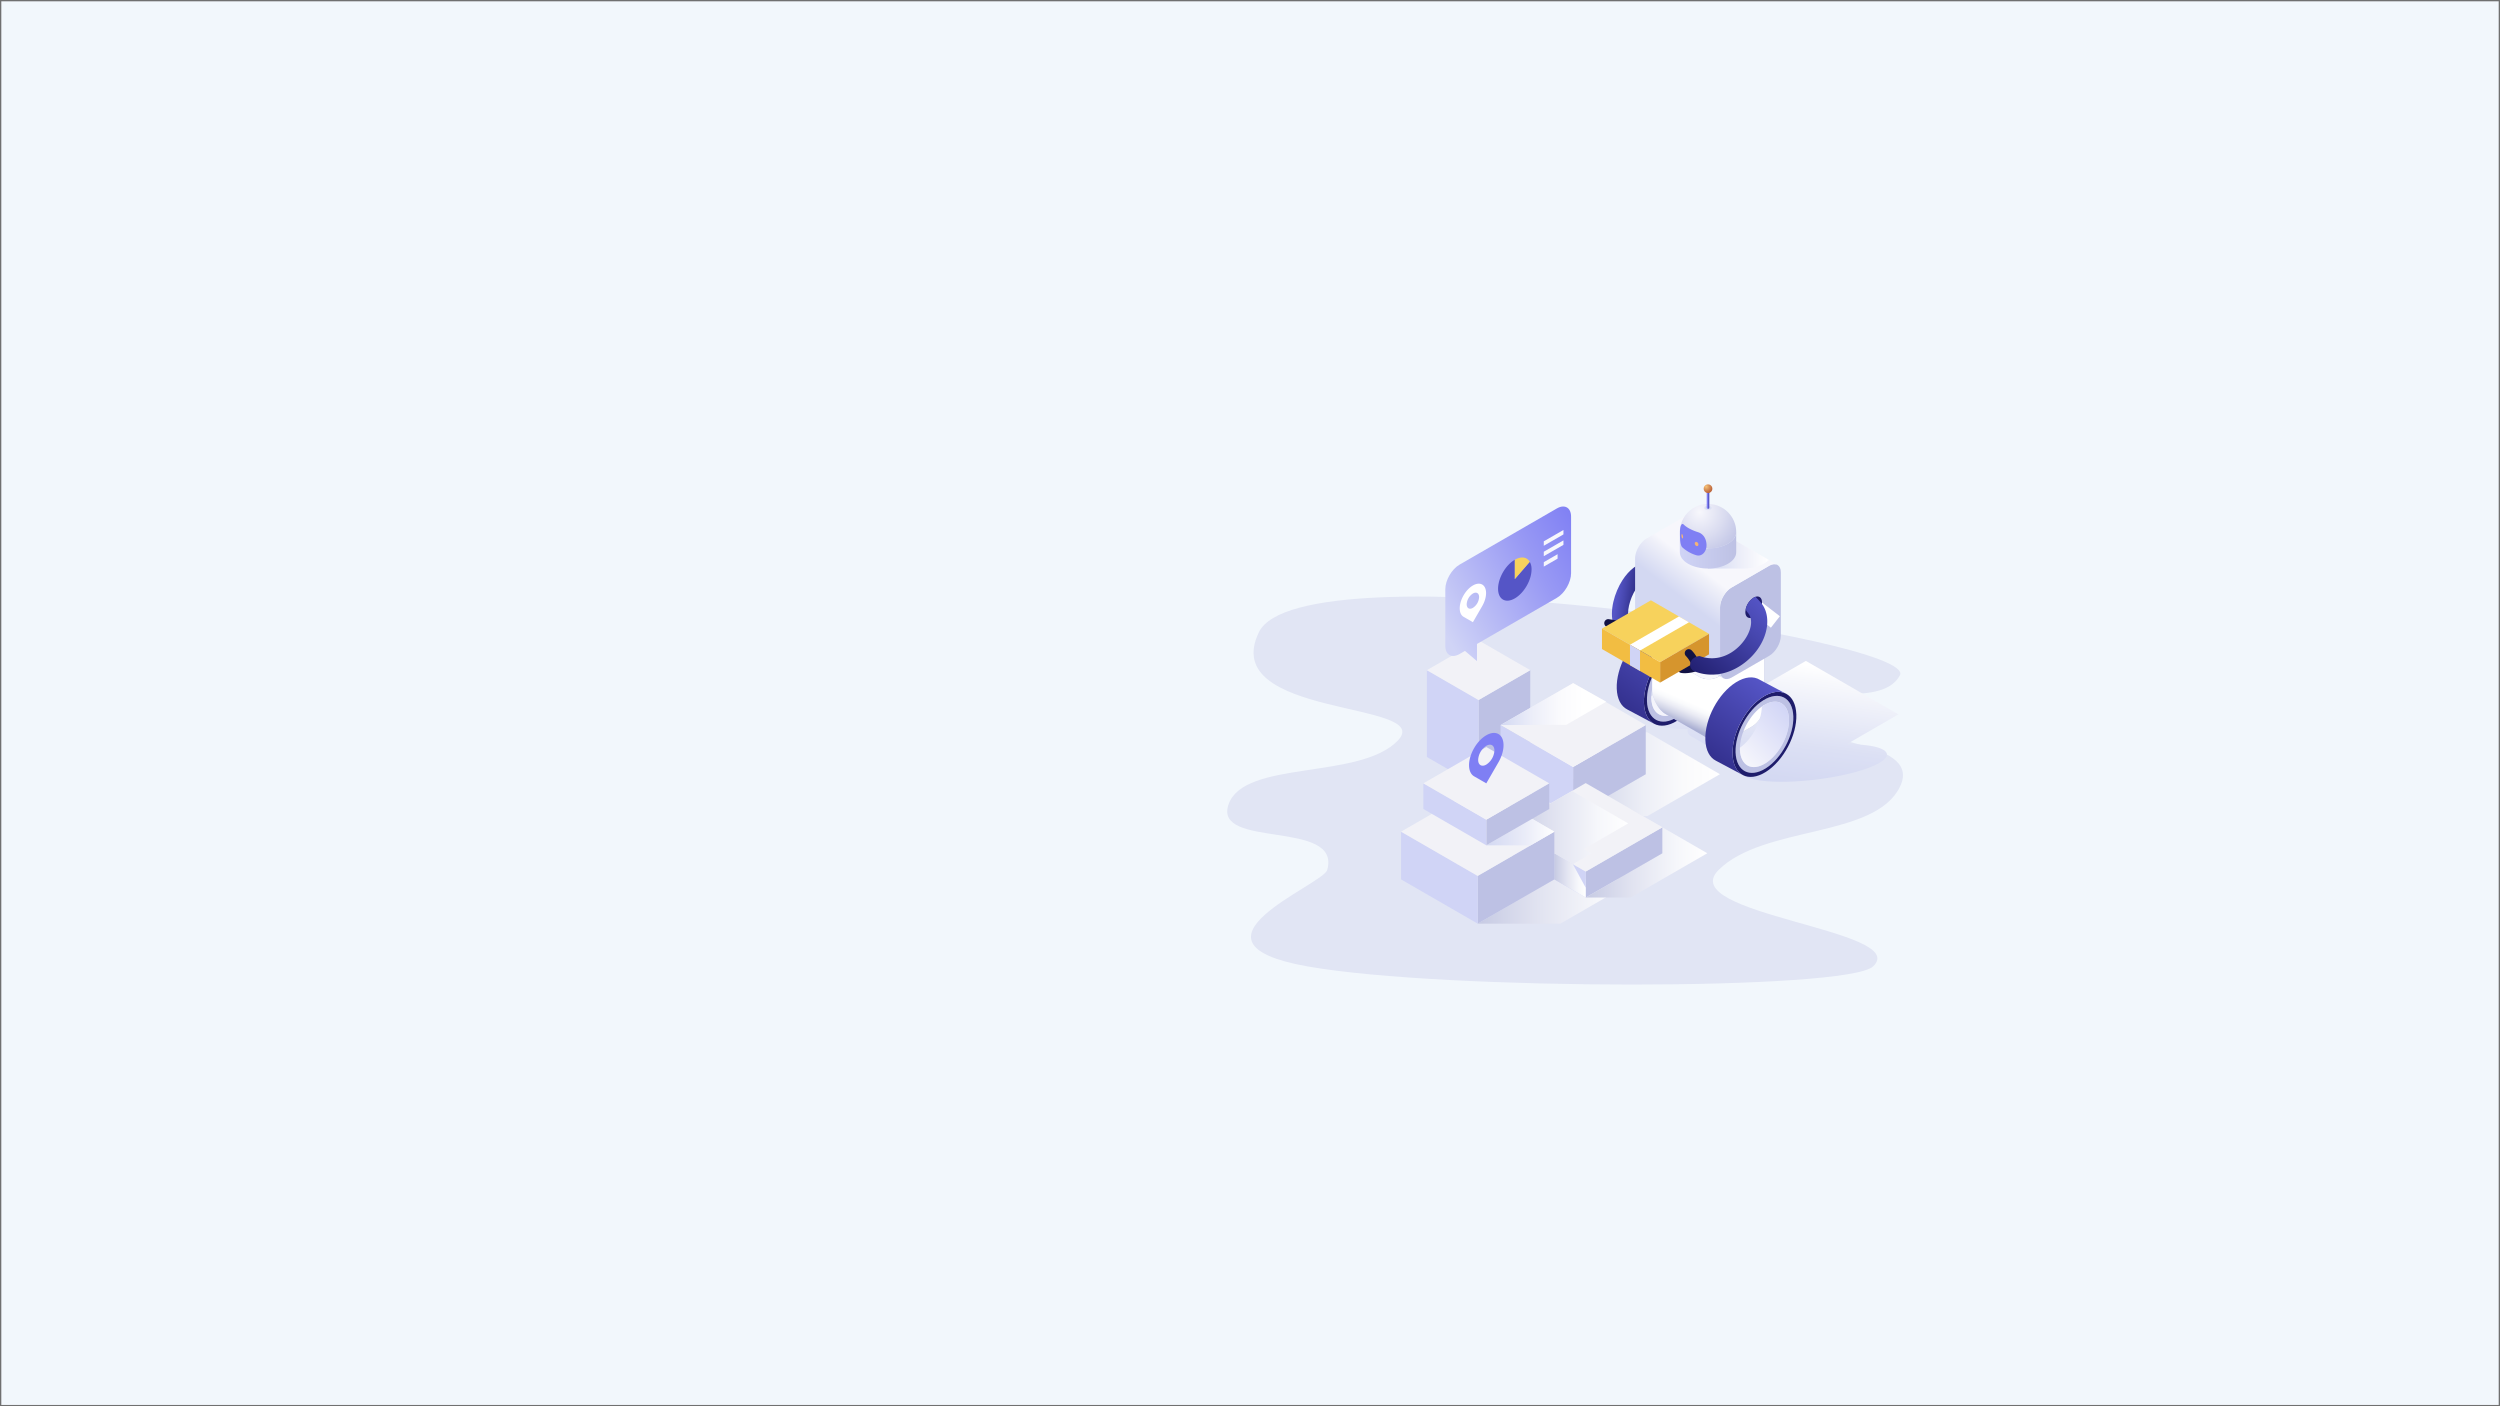<svg xmlns="http://www.w3.org/2000/svg" xmlns:xlink="http://www.w3.org/1999/xlink" width="1920" height="1080" viewBox="0 0 1920 1080"><defs><style>.a,.z{fill:#fff;}.a,.b{stroke:#707070;}.b{fill:#f2f7fc;}.c{clip-path:url(#a);}.d{fill:#e1e5f4;}.ac,.ae,.aj,.e,.f,.j,.k,.l,.m,.u{mix-blend-mode:multiply;}.ac,.ae,.ai,.aj,.an,.e,.f,.j,.k,.l,.m,.u{isolation:isolate;}.e{fill:url(#b);}.f{fill:url(#c);}.g{fill:#bdc1e4;}.h{fill:#d0d4f6;}.i{fill:#f2f2f7;}.j{fill:url(#g);}.k{fill:url(#h);}.ah,.l{fill:#7f7ff4;}.m{fill:url(#j);}.n{fill:url(#k);}.o{fill:#1e1c6b;}.p{fill:url(#l);}.q{fill:url(#m);}.r{fill:#c4c8e2;}.s{fill:#f7f7fc;}.t{fill:url(#n);}.u{fill:url(#o);}.v{fill:url(#p);}.w{fill:url(#r);}.x{fill:#121244;}.an,.y{fill:#f7d25c;}.aa{fill:#d6952d;}.ab{fill:#f2bd42;}.ac{fill:url(#s);}.ad{fill:url(#t);}.ae{fill:url(#u);}.af{fill:url(#v);}.ag{fill:url(#w);}.ai{fill:#f3b378;}.ai,.an{mix-blend-mode:screen;}.aj{fill:#dce1f4;}.ak{fill:#5555c6;}.al{fill:url(#x);}.am{fill:url(#y);}.ao{stroke:none;}.ap{fill:none;}</style><clipPath id="a"><rect class="a" width="688" height="552" transform="translate(834 307)"/></clipPath><linearGradient id="b" y1="0.5" x2="1" y2="0.5" gradientUnits="objectBoundingBox"><stop offset="0" stop-color="#c6cae3"/><stop offset="0.364" stop-color="#e0e2f0"/><stop offset="0.751" stop-color="#f6f7fb"/><stop offset="1" stop-color="#fff"/></linearGradient><linearGradient id="c" y1="0.5" x2="1" y2="0.5" gradientUnits="objectBoundingBox"><stop offset="0" stop-color="#c6cae3"/><stop offset="0.172" stop-color="#d6d9eb"/><stop offset="0.467" stop-color="#eceef6"/><stop offset="0.749" stop-color="#fafafc"/><stop offset="1" stop-color="#fff"/></linearGradient><linearGradient id="g" y1="0.5" x2="1" y2="0.5" gradientUnits="objectBoundingBox"><stop offset="0" stop-color="#d3d8f2"/><stop offset="0.575" stop-color="#eaecf8"/><stop offset="1" stop-color="#fff"/></linearGradient><linearGradient id="h" y1="0.5" x2="1" y2="0.5" gradientUnits="objectBoundingBox"><stop offset="0" stop-color="#d3d8f2"/><stop offset="0.036" stop-color="#d6dbf3"/><stop offset="0.301" stop-color="#eceef9"/><stop offset="0.554" stop-color="#fafafd"/><stop offset="0.78" stop-color="#fff"/></linearGradient><linearGradient id="j" x1="0.384" y1="0.958" x2="0.646" y2="0.021" gradientUnits="objectBoundingBox"><stop offset="0" stop-color="#d3d8f2"/><stop offset="0.319" stop-color="#dce0f4"/><stop offset="0.859" stop-color="#f7f8fc"/><stop offset="0.989" stop-color="#fff"/></linearGradient><linearGradient id="k" x1="0.19" y1="0.994" x2="0.897" y2="0.045" gradientUnits="objectBoundingBox"><stop offset="0" stop-color="#f7f7fc"/><stop offset="1" stop-color="#d0d4f6"/></linearGradient><linearGradient id="l" x1="0.142" y1="0.856" x2="0.696" y2="0.036" gradientUnits="objectBoundingBox"><stop offset="0" stop-color="#34318f"/><stop offset="1" stop-color="#5555c6"/></linearGradient><linearGradient id="m" x1="0.927" y1="0.293" x2="0.269" y2="0.152" gradientUnits="objectBoundingBox"><stop offset="0" stop-color="#1e1c6b"/><stop offset="0.117" stop-color="#252376"/><stop offset="0.713" stop-color="#4747af"/><stop offset="1" stop-color="#5555c6"/></linearGradient><linearGradient id="n" y1="0.5" x2="1" y2="0.5" gradientUnits="objectBoundingBox"><stop offset="0.411" stop-color="#d0d4f6"/><stop offset="0.532" stop-color="#bcc1e4"/><stop offset="0.676" stop-color="#a9afd3"/></linearGradient><linearGradient id="o" x1="0.269" y1="0.797" x2="0.746" y2="-0.16" gradientUnits="objectBoundingBox"><stop offset="0" stop-color="#a9afd3"/><stop offset="0.008" stop-color="#aeb3d5"/><stop offset="0.068" stop-color="#d1d4e7"/><stop offset="0.124" stop-color="#eaebf4"/><stop offset="0.175" stop-color="#f9fafc"/><stop offset="0.217" stop-color="#fff"/></linearGradient><linearGradient id="p" x1="0.19" y1="0.994" x2="0.897" y2="0.045" xlink:href="#k"/><linearGradient id="r" x1="0.198" y1="0.787" x2="0.638" y2="0.123" gradientUnits="objectBoundingBox"><stop offset="0.382" stop-color="#d3d8f2"/><stop offset="0.611" stop-color="#eff0f9"/><stop offset="0.663" stop-color="#f7f7fc"/></linearGradient><linearGradient id="s" x1="-6.536" y1="-6.6" x2="-5.62" y2="-6.6" gradientUnits="objectBoundingBox"><stop offset="0" stop-color="#d3d8f2"/><stop offset="0.495" stop-color="#edeff9"/><stop offset="0.893" stop-color="#fff"/></linearGradient><linearGradient id="t" x1="0.998" y1="0.12" x2="0.16" y2="1.074" gradientUnits="objectBoundingBox"><stop offset="0" stop-color="#5555c6"/><stop offset="0.287" stop-color="#4747af"/><stop offset="0.883" stop-color="#252376"/><stop offset="1" stop-color="#1e1c6b"/></linearGradient><linearGradient id="u" y1="0.5" x2="1" y2="0.5" gradientUnits="objectBoundingBox"><stop offset="0" stop-color="#d3d8f2"/><stop offset="0.555" stop-color="#edeff9"/><stop offset="1" stop-color="#fff"/></linearGradient><linearGradient id="v" y1="0.5" x2="1" y2="0.5" gradientUnits="objectBoundingBox"><stop offset="0" stop-color="#d0d4f6"/><stop offset="1" stop-color="#bdc1e4"/></linearGradient><radialGradient id="w" cx="0.311" cy="0.18" r="1.067" gradientTransform="translate(0.106) scale(0.789 1)" gradientUnits="objectBoundingBox"><stop offset="0" stop-color="#f7f7fc"/><stop offset="0.527" stop-color="#dadcf0"/><stop offset="1" stop-color="#bdc1e4"/></radialGradient><radialGradient id="x" cx="0.29" cy="0.269" r="0.802" gradientTransform="translate(0)" gradientUnits="objectBoundingBox"><stop offset="0" stop-color="#f7c479"/><stop offset="0.342" stop-color="#df9d5f"/><stop offset="0.778" stop-color="#c47143"/><stop offset="1" stop-color="#ba6038"/></radialGradient><linearGradient id="y" x1="1.055" y1="0.083" x2="0.006" y2="0.839" gradientUnits="objectBoundingBox"><stop offset="0" stop-color="#7f7ff4"/><stop offset="0.349" stop-color="#9899f4"/><stop offset="1" stop-color="#d0d4f6"/></linearGradient></defs><g class="b"><rect class="ao" width="1920" height="1080"/><rect class="ap" x="0.5" y="0.5" width="1919" height="1079"/></g><g class="c"><path class="d" d="M3689.428-12130.971c-32.2,66.33,135.734,52.6,106.763,83.146s-118.248,14.666-130.116,49.189,86.9,11.137,75.793,50.309c-3.3,11.633-119.679,55.585-14.887,74.113s414.13,18.537,434.055,0c30.192-28.088-153.18-39.773-118.591-74.113s119.89-24.251,139.246-63.819-87.462-31.589-83.879-57.677,68.972-.2,83.879-27.98S3721.625-12197.3,3689.428-12130.971Z" transform="translate(-2722.569 12616.467)"/><g transform="translate(218.868 293.197)"><path class="e" d="M1039.046,637.935l58.864-33.986h63.5l-58.858,33.986Z" transform="translate(-123.053 -221.772)"/><g transform="translate(876.975 198.576)"><path class="f" d="M967.7,249.687H905.143l39.7,22.923-39.7,22.923H967.7l39.7-22.923Z" transform="translate(-865.443 -182.99)"/><path class="g" d="M905.143,304.012l39.7-22.923v-66.7l-39.7,22.922Z" transform="translate(-865.443 -191.47)"/><path class="h" d="M912.832,304.012l-39.7-22.923v-66.7l39.7,22.922Z" transform="translate(-873.132 -191.47)"/><path class="i" d="M912.832,241.746l-39.7-22.922,39.7-22.916,39.7,22.916Z" transform="translate(-873.132 -195.908)"/></g><g transform="translate(933.51 231.454)"><path class="f" d="M1020.671,252.851H963.685l55.78,32.2-55.78,32.2h56.985l55.772-32.2Z" transform="translate(-907.915 -215.109)"/><path class="g" d="M963.685,318.331l55.78-32.2V248.377l-55.78,32.2Z" transform="translate(-907.915 -216.183)"/><path class="h" d="M974.487,318.329l-55.77-32.2V248.387l55.77,32.2Z" transform="translate(-918.717 -216.181)"/><path class="i" d="M974.487,286.812l-55.77-32.2,55.77-32.194,55.78,32.194Z" transform="translate(-918.717 -222.419)"/></g><g transform="translate(940.088 308.211)"><path class="e" d="M1140.439,560.358h-34.5l58.863,33.987-58.863,33.986h34.5l58.859-33.986Z" transform="translate(-1047.073 -540.453)"/><g transform="translate(0)"><path class="g" d="M1105.935,625.606l58.865-33.984V571.7l-58.865,33.982Z" transform="translate(-1047.073 -537.728)"/><path class="h" d="M1117.335,625.606l-58.859-33.984V571.7l58.859,33.982Z" transform="translate(-1058.473 -537.728)"/><path class="i" d="M1117.331,612.266l-58.858-33.982,58.858-33.975,58.866,33.975Z" transform="translate(-1058.474 -544.309)"/><path class="e" d="M1149.951,574.1l-43.142-24.9-48.333,27.9,49,28.292,14.1-8.138v-.154l-5.73-3.308Z" transform="translate(-1058.473 -543.132)"/></g></g><g transform="translate(857.132 311.539)"><g transform="translate(0 0)"><path class="g" d="M1039.046,645.036l58.866-33.984V574.387l-58.866,33.982Z" transform="translate(-980.185 -540.412)"/><path class="h" d="M1050.446,645.036l-58.858-33.984V574.387l58.858,33.982Z" transform="translate(-991.584 -540.412)"/><path class="i" d="M1050.443,614.949l-58.858-33.982,58.858-33.975,58.865,33.975Z" transform="translate(-991.585 -546.992)"/></g></g><g transform="translate(874.266 280.514)"><g transform="translate(0 0)"><path class="j" d="M1079.582,566.454l-35.207,20.328h34.079l18.173-10.491Z" transform="translate(-996.038 -511.293)"/><path class="g" d="M1044.375,592.062l48.341-27.908,0-19.681-48.34,27.906Z" transform="translate(-996.039 -516.573)"/><path class="h" d="M1053.737,592.062,1005.4,564.154l0-19.681,48.334,27.906Z" transform="translate(-1005.4 -516.573)"/><path class="i" d="M1053.734,577.782,1005.4,549.876l48.334-27.9,48.34,27.9Z" transform="translate(-1005.4 -521.977)"/></g></g><path class="k" d="M918.717,254.624l55.77-32.206,25.459,14.261-30.773,17.769Z" transform="translate(14.793 9.036)"/><path class="l" d="M1037.576,546.57l9.364,5.4,9.364-16.217c5.173-8.958,5.173-18.639,0-21.624s-13.556,1.858-18.727,10.813S1032.406,543.585,1037.576,546.57Zm3.119-12.609a13.807,13.807,0,0,1,6.244-10.823c3.449-1.992,6.247-.377,6.247,3.609a13.808,13.808,0,0,1-6.247,10.818C1043.489,539.558,1040.7,537.942,1040.7,533.961Z" transform="translate(-124.337 -243.558)"/><path class="e" d="M1100.739,596.106l9.863,18.083v7.53l-24.091-13.91,0-19.922Z" transform="translate(-111.652 -225.63)"/></g><g transform="translate(248.726 150.819)"><path class="m" d="M1164.081,399.932l39.666-22.9-71.088-41.043-40.669,23.481c-27.416.167-60.312,6.561-73.946,14.433-13.674,7.9-2.827,14.309,24.2,14.435-.958,1.965-.11,4.17,2.559,5.711l21.884,12.636,18.286,10.554c-6.832,6.6,4.759,11.577,28.984,11.577,27.629,0,61.223-6.466,75.037-14.443C1202.786,406.406,1191.634,399.949,1164.081,399.932Z" transform="translate(5.527 20.776)"/><g transform="translate(991.299 331.323) rotate(-2)"><path class="g" d="M1032.921,329.085c-12.505,7.222-22.639,24.775-22.639,39.213s10.135,20.291,22.639,13.072,22.641-24.775,22.641-39.212S1045.426,321.866,1032.921,329.085Zm0,48.353c-10.624,6.134-19.234,1.164-19.234-11.106s8.61-27.181,19.234-33.316,19.236-1.162,19.236,11.106S1043.546,371.307,1032.921,377.438Z" transform="translate(-987.419 -311.102)"/><path class="n" d="M1032.4,376.765c10.625-6.132,19.236-21.047,19.236-33.316s-8.61-17.239-19.236-11.106c-.424.246-.841.528-1.259.8-.654,11.447-8.313,24.692-17.908,30.952-.029.524-.067,1.049-.067,1.562C1013.165,377.929,1021.776,382.9,1032.4,376.765Z" transform="translate(-986.897 -310.429)"/><path class="o" d="M1033.285,326.817c-13.813,7.974-25.012,27.369-25.012,43.323s11.2,22.416,25.012,14.439,25.014-27.372,25.014-43.32S1047.1,318.841,1033.285,326.817Zm0,55.022c-12.5,7.219-22.639,1.369-22.639-13.072s10.136-31.991,22.639-39.213,22.641-1.366,22.641,13.073S1045.79,374.621,1033.285,381.839Z" transform="translate(-987.782 -311.572)"/><path class="p" d="M1034.257,315.449c-4.566-3.04-11.084-2.833-18.324,1.347-13.815,7.975-25.012,27.369-25.012,43.323,0,8.1,2.89,13.744,7.54,16.3l20.108,11.612c-4.425-2.656-7.158-8.21-7.158-16.085,0-15.954,11.2-35.349,25.012-43.323,7.24-4.182,13.76-4.388,18.326-1.349Z" transform="translate(-990.922 -313.384)"/></g><path class="q" d="M1015.026,271.651c-6.924.824-13.648,5.817-18.938,14.064-5.919,9.232-10.3,23.467-6.755,34.455l11.758-3.794c-1.9-5.9.417-16.217,5.4-23.989,3.161-4.932,6.9-8.094,9.992-8.462Z" transform="translate(1.17 9.133)"/><g transform="translate(1020.153 321.138)"><path class="r" d="M1097.371,335.019c3.923-2.266,3.923-5.972,0-8.238l-33.36-19.26a15.825,15.825,0,0,0-14.27,0l-32.553,18.794c-3.922,2.265-3.923,5.972,0,8.237l33.36,19.262a15.829,15.829,0,0,0,14.268,0Z" transform="translate(-1014.244 -305.821)"/><path class="s" d="M1097.371,335.019c3.923-2.266,3.923-5.972,0-8.238l-33.36-19.26a15.825,15.825,0,0,0-14.27,0l-32.553,18.794c-3.922,2.265-3.923,5.972,0,8.237l33.36,19.262a15.829,15.829,0,0,0,14.268,0Z" transform="translate(-1014.244 -305.821)"/><path class="t" d="M1100.293,327.377c-.1,1.408-1.07,2.8-2.922,3.868l-32.555,18.794a15.83,15.83,0,0,1-14.268,0l-33.36-19.262c-1.951-1.127-2.932-2.609-2.941-4.1l0,33.465c0,4.674,3.927,14.953,10.619,18.481l36.893,21.3c.072.045.149.086.221.129l.125.072c2.563,1.335,6.028,1.082,9.849-1.127l18.282-10.555c10.435-6.025,10.058-17.275,10.058-22.284Z" transform="translate(-1014.244 -302.046)"/><path class="u" d="M1100.293,327.377c-.1,1.408-1.07,2.8-2.922,3.868l-32.555,18.794a15.83,15.83,0,0,1-14.268,0l-33.36-19.262c-1.951-1.127-2.932-2.609-2.941-4.1l0,33.465c0,4.674,3.927,14.953,10.619,18.481l36.893,21.3c.072.045.149.086.221.129l.125.072c2.563,1.335,6.028,1.082,9.849-1.127l18.282-10.555c10.435-6.025,10.058-17.275,10.058-22.284Z" transform="translate(-1014.244 -302.046)"/></g><g transform="translate(1059.355 370.676) rotate(-2)"><path class="g" d="M1090.551,362.408c-12.506,7.222-22.64,24.774-22.64,39.214s10.135,20.288,22.64,13.071,22.638-24.774,22.638-39.213S1103.057,355.189,1090.551,362.408Zm0,48.355c-10.624,6.132-19.234,1.161-19.234-11.106s8.611-27.182,19.234-33.317,19.234-1.163,19.234,11.1S1101.175,404.629,1090.551,410.762Z" transform="translate(-1045.047 -344.425)"/><path class="v" d="M1090.029,410.089c10.624-6.134,19.234-21.05,19.234-33.319s-8.61-17.24-19.234-11.1c-.426.243-.844.527-1.26.8-.654,11.448-8.313,24.7-17.909,30.953-.03.523-.065,1.048-.065,1.564C1070.8,411.25,1079.406,416.221,1090.029,410.089Z" transform="translate(-1044.524 -343.751)"/><path class="o" d="M1090.915,360.139c-13.814,7.976-25.013,27.369-25.013,43.323s11.2,22.414,25.013,14.438,25.014-27.37,25.012-43.319S1104.727,352.162,1090.915,360.139Zm0,55.024c-12.5,7.217-22.64,1.366-22.64-13.071s10.136-32,22.64-39.214,22.638-1.368,22.638,13.072S1103.418,407.942,1090.915,415.162Z" transform="translate(-1045.41 -344.894)"/><path class="p" d="M1091.888,348.771c-4.569-3.04-11.087-2.832-18.326,1.348-13.813,7.975-25.012,27.371-25.012,43.324,0,8.1,2.89,13.744,7.541,16.3l20.109,11.614c-4.425-2.656-7.158-8.215-7.158-16.086,0-15.954,11.2-35.346,25.013-43.323,7.24-4.181,13.757-4.387,18.326-1.347Z" transform="translate(-1048.55 -346.706)"/></g><g transform="translate(1007.033 244.802)"><path class="g" d="M1105.073,279.41c0-5.651-4.006-7.96-8.9-5.136l-28.912,16.693c-4.892,2.824-8.9,9.758-8.9,15.408l0,48.623c0,5.65,4.006,7.96,8.9,5.135l28.912-16.692c4.893-2.825,8.9-9.76,8.9-15.409Z" transform="translate(-993.139 -235.412)"/><path class="w" d="M1047.331,241.846c-.073-.045-.145-.087-.221-.128l-.15-.086c-1.594-.761-3.7-.586-6.02.752l-28.91,16.692c-4.894,2.824-8.9,9.758-8.9,15.407v48.624c0,2.886,1.048,4.894,2.724,5.8l65.015,37.541c-1.549-.957-2.513-2.915-2.513-5.677l0-48.623c0-5.65,4-12.584,8.9-15.408l28.912-16.693c2.4-1.386,4.586-1.529,6.192-.654ZM1071.2,366.63a.552.552,0,0,0-.111-.064Z" transform="translate(-1003.134 -241.182)"/></g><path class="x" d="M1036.24,345.071a15.844,15.844,0,0,1-2.835-.229,3.089,3.089,0,1,1,1.11-6.078,19.864,19.864,0,0,0,7.44-.678,3.089,3.089,0,1,1,1.829,5.9A28.418,28.418,0,0,1,1036.24,345.071Z" transform="translate(8.918 21.13)"/><path class="x" d="M994.934,315.4a3.057,3.057,0,0,1-2.394.626l-6.878-1.1a3.069,3.069,0,1,1,.972-6.061l6.877,1.1a3.068,3.068,0,0,1,1.423,5.434Z" transform="translate(0.269 15.861)"/><g transform="translate(981.591 310.217)"><path class="y" d="M1019.182,296.574l-37.591,21.7,44.642,25.777,37.589-21.7Z" transform="translate(-981.591 -296.574)"/><path class="z" d="M1037.388,307.088l-37.591,21.7,7.714,4.453,37.589-21.7Z" transform="translate(-978.296 -294.671)"/><path class="aa" d="M1056.981,318.4l-37.59,21.705v15.722l37.589-21.7Z" transform="translate(-974.75 -292.624)"/><path class="ab" d="M1026.231,340.727l-44.64-25.777v15.725l44.64,25.776Z" transform="translate(-981.591 -293.248)"/><path class="h" d="M999.8,325.466l0,15.722,7.714,4.454V329.919Z" transform="translate(-978.296 -291.345)"/></g><g transform="translate(1045.166 307.276)"><path class="ac" d="M1094.228,317.869l-18.146-13.984,6.892-8.8,18.143,13.987Z" transform="translate(-1028.067 -293.902)"/><path class="x" d="M1043.344,342.048a3.088,3.088,0,0,1-2.944-2.164,19.853,19.853,0,0,0-4.071-6.267,3.089,3.089,0,0,1,4.369-4.368,25.712,25.712,0,0,1,5.6,8.784,3.089,3.089,0,0,1-2.95,4.015Z" transform="translate(-1035.424 -287.883)"/><path class="o" d="M1074.827,306.041a14.144,14.144,0,0,1,6.4-11.085c3.534-2.04,6.4-.385,6.4,3.694a14.146,14.146,0,0,1-6.4,11.085C1077.691,311.776,1074.827,310.122,1074.827,306.041Z" transform="translate(-1028.294 -294.083)"/><path class="ad" d="M1093.207,298.751a46.232,46.232,0,0,0-4.125-4.445,7.1,7.1,0,0,0-1.357.611,14.358,14.358,0,0,0-6.157,8.953,10.1,10.1,0,0,0,1.543,2.547c5.166,5.793,1.884,15-2.492,21.125-7.075,9.9-20.007,17.461-34.416,12.258-7.329.76-9.526,7.924-4.79,11.388,19.807,8.332,39.418-2.693,49.259-16.461C1099.924,321.781,1100.431,306.981,1093.207,298.751Z" transform="translate(-1034.793 -294.043)"/></g><g transform="translate(1041.377 236.223)"><path class="ae" d="M1061.721,252.972h-11.185v27.093h27.793c8.026,0,15.027-2.656,18.866-6.611Z" transform="translate(-1028.901 -230.47)"/><path class="af" d="M1069.184,261.1c-8.457,4.882-22.17,4.882-30.625,0-4.229-2.441-6.343-5.64-6.343-8.842V267.69c0,3.2,2.114,6.4,6.343,8.843,8.454,4.881,22.168,4.881,30.625,0,4.228-2.443,6.343-5.644,6.343-8.843V252.254C1075.527,255.453,1073.412,258.655,1069.184,261.1Z" transform="translate(-1032.216 -230.6)"/><path class="ag" d="M1038.559,264.414c8.454,4.882,22.168,4.882,30.625,0,4.228-2.441,6.343-5.643,6.343-8.842a21.655,21.655,0,0,0-43.311,0C1032.216,258.774,1034.33,261.973,1038.559,264.414Z" transform="translate(-1032.216 -233.918)"/><g transform="translate(0.106 15.365)"><path class="ah" d="M1044.942,270.958c4.2,1.21,7.7-2.716,7.761-7.47s-2.179-8.888-6.512-10.245c-5.389-1.686-9.069-3.921-11.026-5.875-1.573-1.569-2.875,1.222-2.859,5.764.015,4.419-.022,9.421,1.648,11.576A27.427,27.427,0,0,0,1044.942,270.958Z" transform="translate(-1032.306 -246.928)"/><path class="ai" d="M1033.306,254.6c-.006-.855.195-1.313.523-1a3.642,3.642,0,0,1,.678,2.164c.006.87-.325,1.3-.654.971A3.645,3.645,0,0,1,1033.306,254.6Z" transform="translate(-1032.125 -245.738)"/><path class="ai" d="M1041.94,259.755a1.062,1.062,0,0,1,1.422-1.109,2.071,2.071,0,0,1,1.369,1.947,1.111,1.111,0,0,1-1.418,1.189A2.181,2.181,0,0,1,1041.94,259.755Z" transform="translate(-1030.563 -244.818)"/></g></g><path class="aj" d="M1049,235.606a4.385,4.385,0,0,1,3.966,0,1.208,1.208,0,0,1,0,2.29,4.386,4.386,0,0,1-3.966,0A1.208,1.208,0,0,1,1049,235.606Z" transform="translate(12.05 2.525)"/><g transform="translate(1059.714 221.181)"><path class="ak" d="M1051.566,226.085l-1.013.584v12.544l1.013-.585Z" transform="translate(-1047.234 -220.294)"/><path class="ah" d="M1049.7,226.085l1.013.584v12.544l-1.013-.585Z" transform="translate(-1047.39 -220.294)"/><path class="al" d="M1047.743,224.5a3.318,3.318,0,1,1,3.32,3.32A3.318,3.318,0,0,1,1047.743,224.5Z" transform="translate(-1047.743 -221.181)"/></g></g><g transform="translate(527.636 37.741)"><path class="am" d="M668.051,352.736,593.27,395.912c-6,3.463-10.906,11.962-10.906,18.888v43.467c0,6.926,4.909,9.76,10.906,6.3l4.183-2.414,9.231,7.831V456.819l61.367-35.429c6-3.464,10.9-11.964,10.9-18.891V359.033C678.955,352.107,674.049,349.274,668.051,352.736Z"/><path class="s" d="M657.989,378l15.093-8.714V372.7l-15.093,8.712Z"/><path class="s" d="M657.989,385.994l15.093-8.714V380.7l-15.093,8.712Z"/><path class="s" d="M657.989,393.992l10.595-6.118V391.3l-10.595,6.116Z"/><path class="z" d="M596.391,435.982l7.154,4.129,7.154-12.388c3.953-6.845,3.953-14.242,0-16.523s-10.357,1.419-14.308,8.261S592.441,433.7,596.391,435.982Zm2.382-9.633a10.553,10.553,0,0,1,4.772-8.27c2.636-1.521,4.773-.288,4.773,2.757a10.553,10.553,0,0,1-4.773,8.268C600.909,430.625,598.773,429.391,598.773,426.349Z"/><path class="ak" d="M635.743,406.982V392.14c-7.1,4.1-12.854,14.067-12.854,22.265s5.755,11.519,12.854,7.42S648.6,407.759,648.6,399.562a11.591,11.591,0,0,0-1.366-5.844Z"/><path class="an" d="M647.231,393.718c-2.111-3.645-6.455-4.483-11.488-1.578v14.842Z"/></g></g></svg>